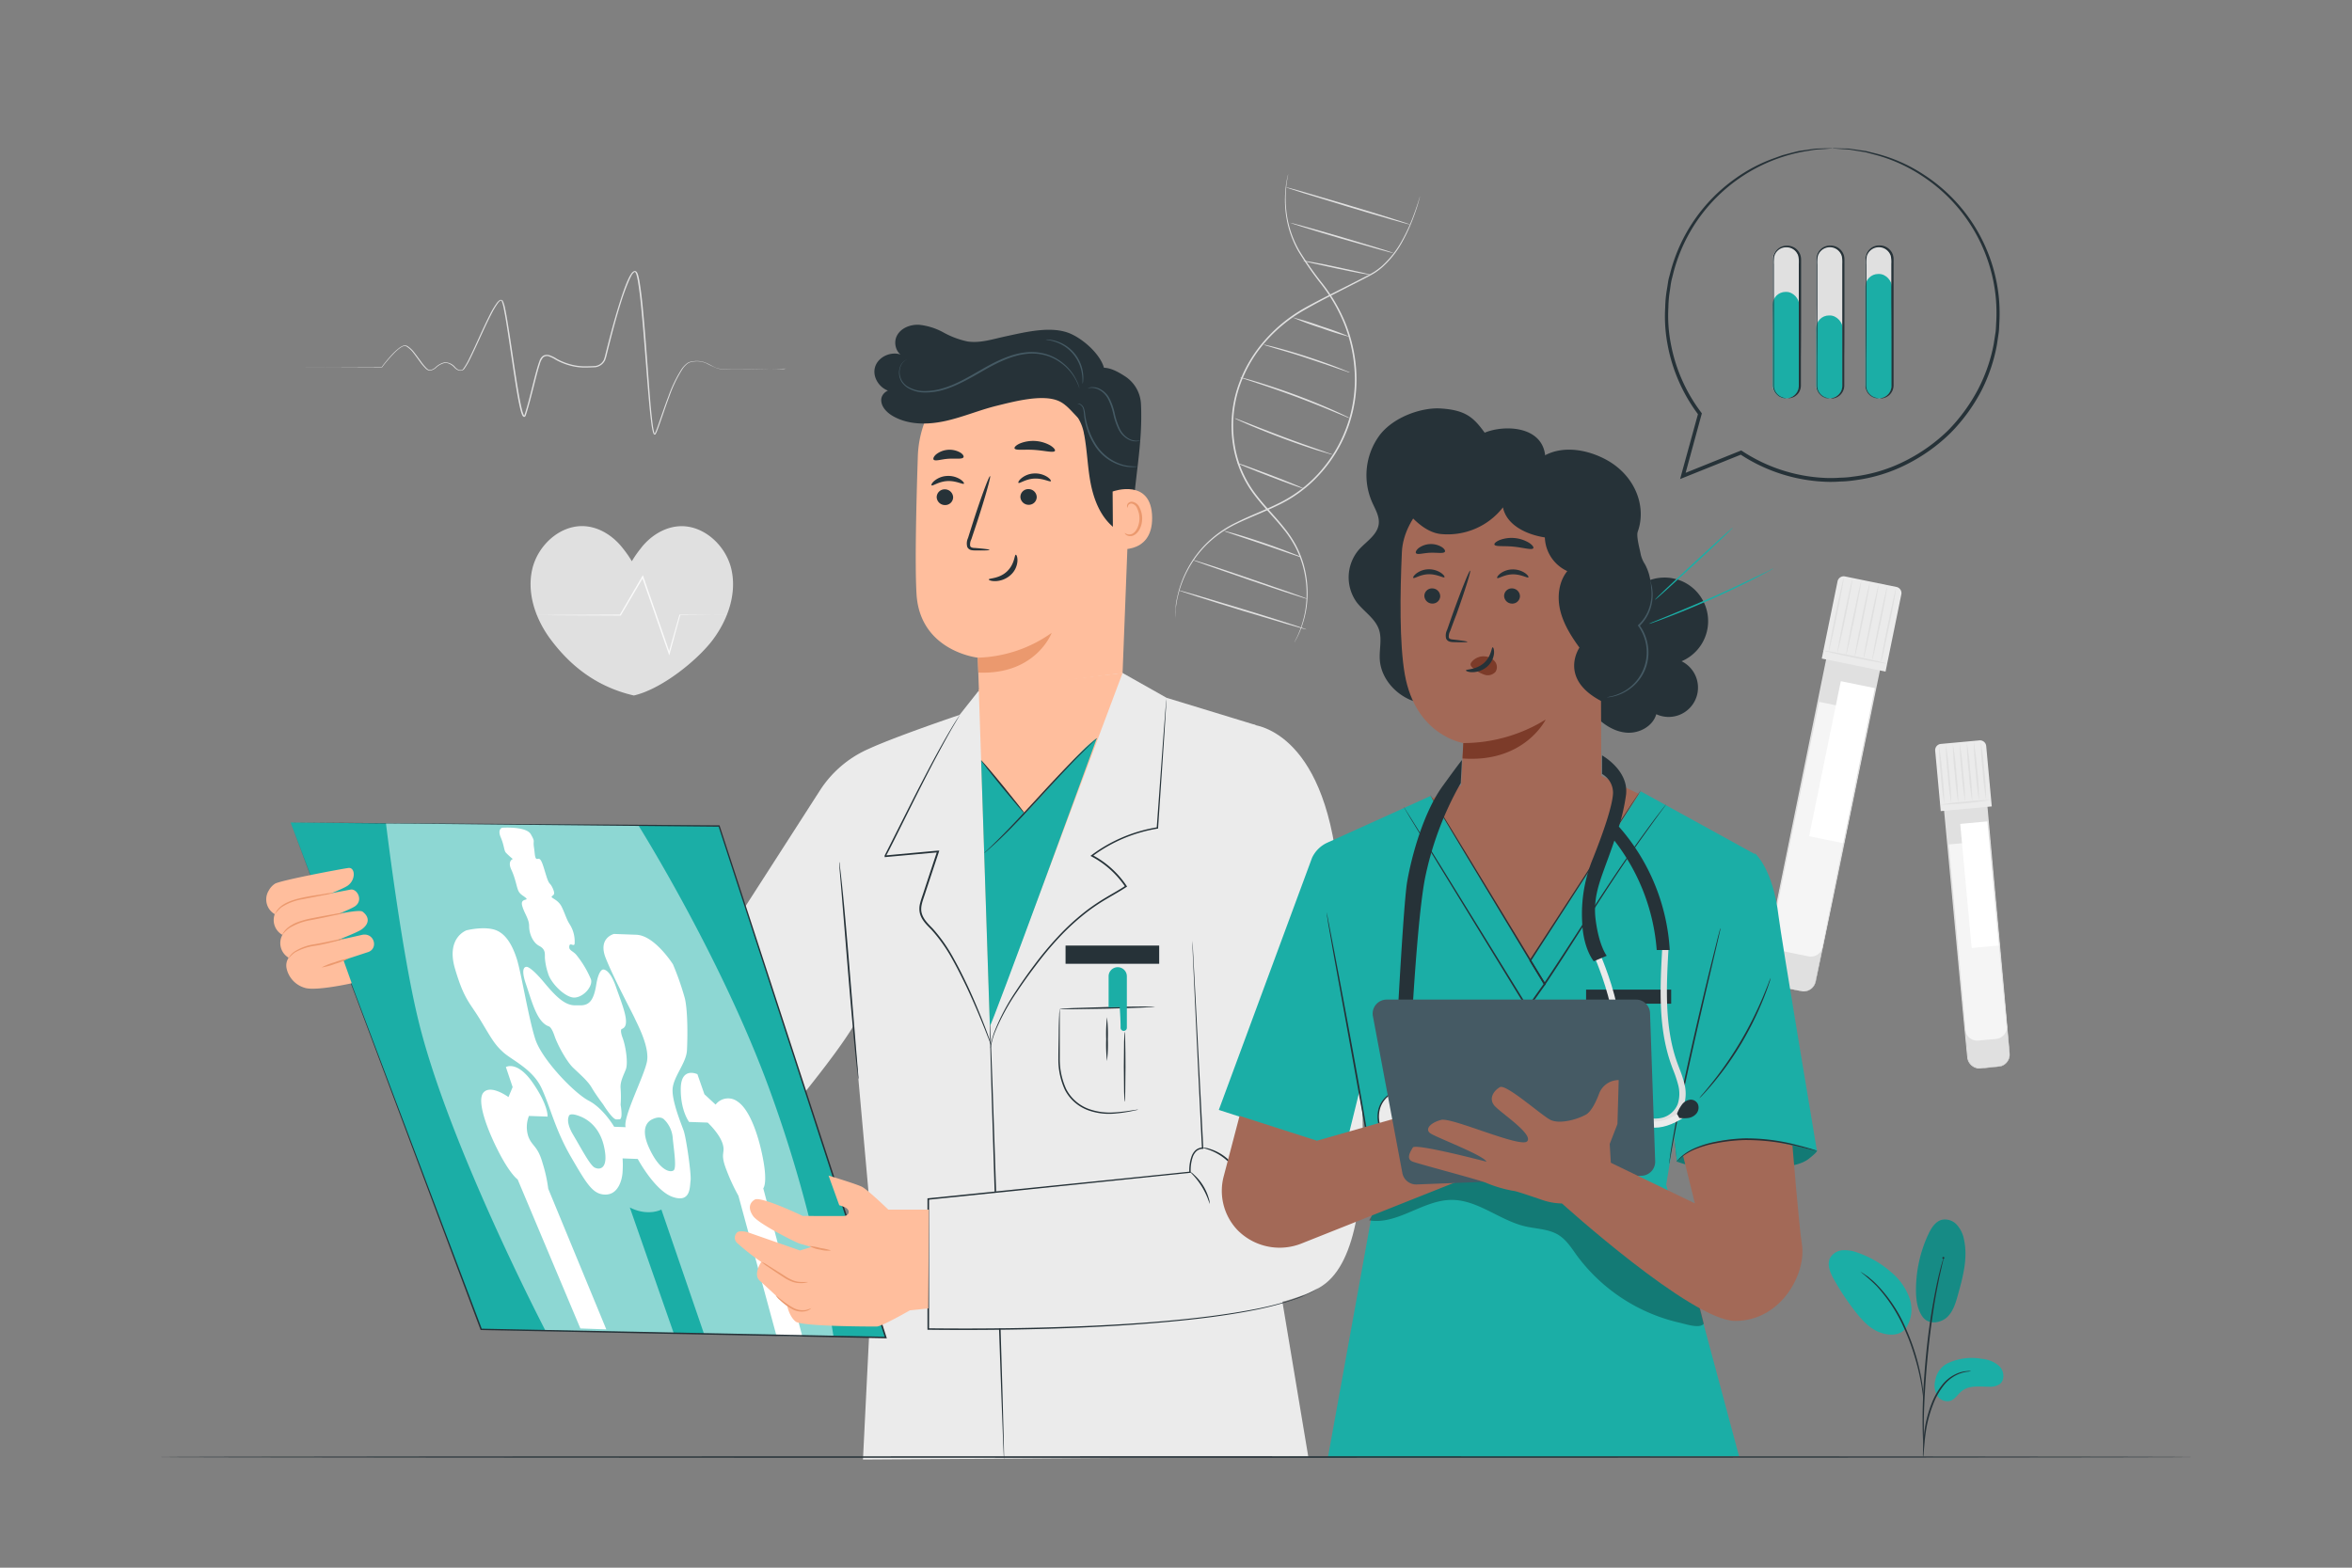 <svg xmlns="http://www.w3.org/2000/svg" viewBox="0 0 750 500"><rect x="0" y="0" width="750" height="500" fill="#808080" stroke="none"/><g id="freepik--background-complete--inject-254"><path d="M410.76,55.55a2.59,2.59,0,0,1-.06.45c-.05.29-.15.72-.23,1.29a37.4,37.4,0,0,0-.48,5,35.2,35.2,0,0,0,.66,7.92,32.56,32.56,0,0,0,3.72,9.8,106.42,106.42,0,0,0,7.36,10.46,53.18,53.18,0,0,1,7.39,12.75,49.15,49.15,0,0,1,3.4,15.91,44.78,44.78,0,0,1-11.71,32.17,42.41,42.41,0,0,1-13,9.72c-4.67,2.3-9.32,4-13.42,6a35.1,35.1,0,0,0-10.31,7.4,34.32,34.32,0,0,0-8.55,16.14c-.27,1.06-.37,2-.52,2.86s-.17,1.55-.2,2.12,0,1-.07,1.31a3.09,3.09,0,0,1,0,.45,3,3,0,0,1,0-.45c0-.32,0-.76,0-1.31s.1-1.29.16-2.14.22-1.81.47-2.88a33.35,33.35,0,0,1,2.54-7.59,34,34,0,0,1,5.94-8.76,35.08,35.08,0,0,1,10.38-7.53c4.13-2.1,8.78-3.79,13.41-6.08A42.09,42.09,0,0,0,420.43,151,44.42,44.42,0,0,0,432,119.16a48.85,48.85,0,0,0-3.33-15.76,53.44,53.44,0,0,0-7.29-12.66,106.47,106.47,0,0,1-7.34-10.54,32.35,32.35,0,0,1-3.68-9.93,34,34,0,0,1-.58-8,33.18,33.18,0,0,1,.58-5c.1-.57.21-1,.28-1.28Z" style="fill:#e0e0e0"></path><path d="M452.82,62.6a57.44,57.44,0,0,1-2.06,6.63,52.42,52.42,0,0,1-3.34,7.43,30.67,30.67,0,0,1-6.59,8.53,21.26,21.26,0,0,1-2.47,1.86c-.9.55-1.84,1.06-2.81,1.56l-6.05,3.1c-4.18,2.14-8.67,4.38-13.27,7A48,48,0,0,0,403.53,109a42.47,42.47,0,0,0-8.59,15.3,38.9,38.9,0,0,0-1.24,17.47,34.82,34.82,0,0,0,6.17,15.09c3.09,4.25,6.73,7.75,9.64,11.46A36.15,36.15,0,0,1,413.3,174a32.57,32.57,0,0,1,2.35,5.84,33.81,33.81,0,0,1,1.28,10.71,31.38,31.38,0,0,1-1.39,8,29.88,29.88,0,0,1-1.92,4.78c-.27.5-.49.89-.64,1.18s-.24.39-.24.39.06-.15.19-.42.34-.69.6-1.19a33.59,33.59,0,0,0,1.82-4.79,31.61,31.61,0,0,0,1.28-8A33.47,33.47,0,0,0,415.3,180a32.08,32.08,0,0,0-2.36-5.76,35.17,35.17,0,0,0-3.77-5.59c-2.9-3.67-6.55-7.15-9.69-11.45a35.31,35.31,0,0,1-6.29-15.29,39.47,39.47,0,0,1,1.25-17.7,43.12,43.12,0,0,1,8.7-15.49A48.42,48.42,0,0,1,416,98.24c4.62-2.57,9.12-4.79,13.31-6.91l6.05-3.08c1-.49,1.92-1,2.8-1.53a21.3,21.3,0,0,0,2.43-1.81,30.86,30.86,0,0,0,6.58-8.39,55,55,0,0,0,3.4-7.36c.8-2.08,1.33-3.73,1.69-4.85.17-.54.31-1,.4-1.28S452.82,62.6,452.82,62.6Z" style="fill:#e0e0e0"></path><path d="M437,87.63c0,.14-4.86-.74-10.78-2s-10.7-2.32-10.67-2.46,4.85.73,10.78,2S437,87.48,437,87.63Z" style="fill:#e0e0e0"></path><path d="M444.33,80.71c0,.14-7.47-1.92-16.6-4.59s-16.49-5-16.45-5.1,7.47,1.92,16.6,4.6S444.37,80.57,444.33,80.71Z" style="fill:#e0e0e0"></path><path d="M449.7,71.64c0,.13-8.95-2.42-19.89-5.71S410,59.86,410.06,59.72,419,62.14,430,65.43,449.74,71.5,449.7,71.64Z" style="fill:#e0e0e0"></path><path d="M415.61,155.79c-.05.14-4.83-1.57-10.68-3.82s-10.54-4.18-10.49-4.31,4.83,1.58,10.68,3.82S415.66,155.66,415.61,155.79Z" style="fill:#e0e0e0"></path><path d="M425,145a7,7,0,0,1-1.28-.31c-.82-.22-2-.58-3.44-1-2.88-.91-6.84-2.25-11.17-3.87s-8.21-3.19-11-4.38c-1.39-.6-2.51-1.1-3.28-1.46a7.11,7.11,0,0,1-1.17-.61,6.66,6.66,0,0,1,1.25.42l3.34,1.3c2.81,1.11,6.7,2.63,11,4.25s8.26,3,11.11,4l3.38,1.2A7.15,7.15,0,0,1,425,145Z" style="fill:#e0e0e0"></path><path d="M430.39,133.37a7.54,7.54,0,0,1-1.38-.52l-3.7-1.53c-3.12-1.3-7.45-3.06-12.28-4.86s-9.26-3.3-12.47-4.36l-3.81-1.26a8.92,8.92,0,0,1-1.38-.51,7.35,7.35,0,0,1,1.44.32c.92.24,2.23.61,3.86,1.1,3.24,1,7.69,2.42,12.54,4.22s9.16,3.62,12.25,5c1.54.69,2.78,1.27,3.63,1.69A7.7,7.7,0,0,1,430.39,133.37Z" style="fill:#e0e0e0"></path><path d="M430.46,118.81a4.36,4.36,0,0,1-1.1-.31l-2.92-1c-2.47-.86-5.87-2-9.66-3.27s-7.23-2.28-9.73-3l-3-.91a5.15,5.15,0,0,1-1.07-.39,4.53,4.53,0,0,1,1.12.2c.72.15,1.74.41,3,.74,2.53.67,6,1.66,9.79,2.9s7.19,2.47,9.63,3.42c1.21.47,2.19.87,2.86,1.16A5,5,0,0,1,430.46,118.81Z" style="fill:#e0e0e0"></path><path d="M430.6,107.5a93.2,93.2,0,0,1-9.31-2.89,90.32,90.32,0,0,1-9.14-3.39,95.05,95.05,0,0,1,9.31,2.89A92.66,92.66,0,0,1,430.6,107.5Z" style="fill:#e0e0e0"></path><path d="M415,177.75a4.61,4.61,0,0,1-1-.27l-2.64-.89-8.68-3-8.7-2.92-2.64-.91a4.29,4.29,0,0,1-.95-.39,3.71,3.71,0,0,1,1,.2c.64.16,1.56.41,2.69.74,2.26.66,5.36,1.63,8.76,2.79s6.45,2.28,8.64,3.14c1.1.43,2,.79,2.58,1A3.41,3.41,0,0,1,415,177.75Z" style="fill:#e0e0e0"></path><path d="M416.81,191c-.05.13-8.27-2.53-18.36-6s-18.24-6.31-18.19-6.45,8.26,2.53,18.36,6S416.85,190.81,416.81,191Z" style="fill:#e0e0e0"></path><path d="M416.64,200.77c0,.14-9.22-2.56-20.49-6s-20.39-6.38-20.35-6.52,9.22,2.56,20.5,6S416.69,200.63,416.64,200.77Z" style="fill:#e0e0e0"></path><path d="M250.8,117.58s-.27,0-.79,0l-2.3.09c-2,.06-5,.15-8.84.21-1.92,0-4.06,0-6.4,0a17.45,17.45,0,0,1-3.66-.34,37.29,37.29,0,0,1-3.59-1.67,7.33,7.33,0,0,0-4.06-.54c-.35.05-.71.14-1.06.21a3.08,3.08,0,0,0-.93.49,7.41,7.41,0,0,0-1.51,1.64,42.18,42.18,0,0,0-4.21,8.77c-1.22,3.21-2.3,6.63-3.59,10.17-.16.44-.34.88-.53,1.32l-.16.33a.62.62,0,0,1-.11.18.36.36,0,0,1-.3.18c-.36-.09-.31-.27-.4-.38a2.6,2.6,0,0,1-.13-.36,21.77,21.77,0,0,1-.53-2.88c-.26-1.93-.46-3.91-.65-5.92-.73-8-1.31-16.66-2.09-25.7-.41-4.52-.78-9.17-1.57-13.83-.11-.58-.22-1.16-.38-1.73a4.21,4.21,0,0,0-.29-.78c-.14-.24-.26-.35-.41-.28a3.17,3.17,0,0,0-1,1.24,16.92,16.92,0,0,0-.78,1.6A73,73,0,0,0,198,96.54c-1.47,4.71-2.77,9.56-4,14.5l-.47,1.86a12.86,12.86,0,0,1-.54,1.89,4,4,0,0,1-3.19,2.34c-1.34.05-2.59.12-3.93.09a18.11,18.11,0,0,1-3.93-.58,20.06,20.06,0,0,1-4.67-1.86,11.1,11.1,0,0,0-2.15-1.08,1.88,1.88,0,0,0-2,.38,5.77,5.77,0,0,0-1,2.11c-.25.77-.47,1.55-.69,2.33-.42,1.56-.82,3.13-1.21,4.69-.8,3.12-1.56,6.2-2.55,9.24a1.11,1.11,0,0,1-.17.32.44.44,0,0,1-.58.14,1.26,1.26,0,0,1-.43-.59,9.26,9.26,0,0,1-.4-1.15c-.21-.77-.38-1.53-.54-2.3-.32-1.53-.59-3.06-.84-4.58-1-6.07-1.82-12-2.7-17.77-.44-2.87-.87-5.71-1.45-8.45a11.22,11.22,0,0,0-.57-2c-.18-.56-.82.11-1.2.6a26.19,26.19,0,0,0-2.09,3.49c-2.47,4.82-4.47,9.66-6.7,14.15a23.26,23.26,0,0,1-1.87,3.24,1.44,1.44,0,0,1-.82.62,2.54,2.54,0,0,1-1,0,3.54,3.54,0,0,1-1.54-1.07,4.9,4.9,0,0,0-1.36-1,3.08,3.08,0,0,0-1.58-.34,6,6,0,0,0-2.86,1.59,3.68,3.68,0,0,1-1.56.8,1.82,1.82,0,0,1-.92-.08,2.69,2.69,0,0,1-.72-.49,18.67,18.67,0,0,1-2.09-2.51c-.63-.86-1.23-1.71-1.86-2.51a8.36,8.36,0,0,0-2.11-2c-.82-.54-1.73.14-2.46.66a18.36,18.36,0,0,0-2,1.88,46.8,46.8,0,0,0-3.38,4l0,.06h-.07l-18.27-.07-4.83,0-1.24,0a3.33,3.33,0,0,1-.42,0l.42,0h1.24l4.83,0,18.27-.07-.11.06a46.66,46.66,0,0,1,3.38-4.07,17.4,17.4,0,0,1,2.08-1.92,5.52,5.52,0,0,1,1.26-.77,2.21,2.21,0,0,1,.78-.16,1.66,1.66,0,0,1,.77.24,8.45,8.45,0,0,1,2.22,2.12c.64.81,1.25,1.66,1.88,2.51a17.11,17.11,0,0,0,2,2.45,2.52,2.52,0,0,0,.63.43,1.4,1.4,0,0,0,.71.05,3.34,3.34,0,0,0,1.39-.73,6.31,6.31,0,0,1,3-1.68,4.23,4.23,0,0,1,3.26,1.46,3.16,3.16,0,0,0,1.36,1,2.05,2.05,0,0,0,.82,0c.18,0,.39-.25.56-.48a22.75,22.75,0,0,0,1.82-3.17c2.21-4.47,4.2-9.31,6.68-14.17a25,25,0,0,1,2.13-3.56,3.64,3.64,0,0,1,.78-.79.86.86,0,0,1,.65-.2.8.8,0,0,1,.55.45A11,11,0,0,1,161,98c.59,2.77,1,5.61,1.47,8.49.89,5.75,1.71,11.7,2.72,17.76.25,1.52.52,3,.84,4.56.16.76.33,1.51.53,2.26a9.14,9.14,0,0,0,.37,1.08,1.13,1.13,0,0,0,.22.36c-.05,0,0,.15,0,.06l0,0s0-.05,0,0v0a.56.56,0,0,0,.09-.19c1-3,1.74-6.07,2.53-9.18.39-1.56.78-3.13,1.21-4.7.22-.78.44-1.57.7-2.35.12-.39.26-.78.4-1.17a3.38,3.38,0,0,1,.68-1.13,2,2,0,0,1,1.21-.64,2.82,2.82,0,0,1,1.33.12,10.58,10.58,0,0,1,2.26,1.12,19.47,19.47,0,0,0,4.55,1.81,18.35,18.35,0,0,0,3.82.56c1.26,0,2.6,0,3.85-.09a3.51,3.51,0,0,0,2.78-2,13.1,13.1,0,0,0,.51-1.8l.47-1.86c1.26-5,2.57-9.81,4.05-14.53.75-2.36,1.51-4.69,2.48-6.94.25-.56.51-1.11.81-1.65.16-.27.32-.53.51-.79a2.08,2.08,0,0,1,.78-.67.71.71,0,0,1,.66.08,1.2,1.2,0,0,1,.36.43,4,4,0,0,1,.33.89c.16.59.28,1.18.39,1.77.79,4.71,1.15,9.35,1.56,13.87.77,9.06,1.33,17.67,2,25.71.19,2,.38,4,.63,5.91a21.13,21.13,0,0,0,.51,2.81,2.83,2.83,0,0,0,.11.31.67.67,0,0,0,.06.12s0,0,0,0-.05,0,0,.08,0-.11-.05-.08,0,0,0,0a.69.69,0,0,0,.07-.13l.15-.31c.19-.42.36-.86.53-1.3,1.28-3.51,2.38-6.94,3.62-10.15a42.14,42.14,0,0,1,4.28-8.84,8,8,0,0,1,1.59-1.7,3.1,3.1,0,0,1,1-.53,10.65,10.65,0,0,1,1.1-.21,7.58,7.58,0,0,1,4.21.57c1.27.55,2.36,1.32,3.55,1.69a18.5,18.5,0,0,0,3.6.34c2.33.06,4.47,0,6.39,0l8.84-.12,2.3,0C250.53,117.57,250.8,117.58,250.8,117.58Z" style="fill:#e0e0e0"></path><path d="M572.38,206.15h17a0,0,0,0,1,0,0V312.37a3.88,3.88,0,0,1-3.88,3.88h-9.26a3.88,3.88,0,0,1-3.88-3.88V206.15a0,0,0,0,1,0,0Z" transform="translate(64.09 -111.06) rotate(11.56)" style="fill:#e0e0e0"></path><path d="M571.64,224.74h17a0,0,0,0,1,0,0v76.32a3.88,3.88,0,0,1-3.88,3.88h-9.26a3.88,3.88,0,0,1-3.88-3.88V224.74a0,0,0,0,1,0,0Z" transform="translate(64.8 -110.83) rotate(11.55)" style="fill:#f5f5f5"></path><rect x="581.8" y="217.92" width="11.34" height="50.47" transform="translate(60.61 -112.74) rotate(11.55)" style="fill:#fff"></rect><path d="M574.39,316.06a4.36,4.36,0,0,0,2.18-.24,3.86,3.86,0,0,0,1.95-1.75,5.56,5.56,0,0,0,.49-1.63c.12-.61.24-1.26.38-1.94,1.11-5.5,2.7-13.45,4.69-23.33,4-19.79,9.62-47.3,15.91-78.25l.2.3-12.86-2.62-3.8-.78.31-.2c-6.8,33.07-12.91,62.83-17.33,84.35-1.11,5.37-2.12,10.22-3,14.49-.22,1.06-.44,2.09-.64,3.08-.1.49-.21,1-.3,1.46a6.94,6.94,0,0,0-.22,1.38,3.84,3.84,0,0,0,.83,2.4,3.78,3.78,0,0,0,1.94,1.27l6.88,1.47,1.79.39c.4.09.6.15.6.15l-.61-.1-1.8-.34-6.91-1.38a4,4,0,0,1-3-3.86,7,7,0,0,1,.21-1.44c.09-.47.19-1,.29-1.45.2-1,.4-2,.62-3.09.86-4.27,1.84-9.13,2.93-14.51,4.38-21.52,10.43-51.29,17.17-84.38l0-.25.25.05,3.81.78,12.86,2.63.25.05,0,.25c-6.36,30.95-12,58.44-16.08,78.22l-4.84,23.29c-.15.69-.28,1.33-.41,1.94a5.45,5.45,0,0,1-.53,1.67,3.9,3.9,0,0,1-2,1.77,3.81,3.81,0,0,1-1.65.24A2.84,2.84,0,0,1,574.39,316.06Z" style="fill:#e0e0e0"></path><path d="M585.42,185.3h16.74a2,2,0,0,1,2,2v25.14a0,0,0,0,1,0,0H583.4a0,0,0,0,1,0,0V187.32A2,2,0,0,1,585.42,185.3Z" transform="translate(51.87 -114.91) rotate(11.55)" style="fill:#ebebeb"></path><path d="M601.61,211.63c0,.14-4.62-.68-10.26-1.83s-10.18-2.2-10.15-2.34,4.62.68,10.26,1.83S601.63,211.49,601.61,211.63Z" style="fill:#e0e0e0"></path><path d="M583.16,207.65c-.15,0,.81-5.28,2.13-11.72s2.5-11.65,2.64-11.62-.82,5.28-2.13,11.72S583.3,207.68,583.16,207.65Z" style="fill:#e0e0e0"></path><path d="M585.89,208.21c-.14,0,.81-5.28,2.13-11.72s2.5-11.65,2.64-11.62-.81,5.28-2.13,11.72S586,208.24,585.89,208.21Z" style="fill:#e0e0e0"></path><path d="M588.71,208.78c-.14,0,.81-5.27,2.13-11.72s2.5-11.64,2.64-11.61-.81,5.27-2.13,11.72S588.85,208.81,588.71,208.78Z" style="fill:#e0e0e0"></path><path d="M591.44,209.34c-.14,0,.82-5.27,2.13-11.72s2.5-11.64,2.65-11.61-.82,5.27-2.13,11.72S591.59,209.37,591.44,209.34Z" style="fill:#e0e0e0"></path><path d="M594.26,209.92c-.14,0,.82-5.28,2.13-11.72s2.5-11.65,2.64-11.62-.81,5.28-2.13,11.72S594.4,210,594.26,209.92Z" style="fill:#e0e0e0"></path><path d="M597,210.48c-.14,0,.81-5.28,2.13-11.72s2.5-11.65,2.64-11.62-.81,5.28-2.13,11.72S597.14,210.51,597,210.48Z" style="fill:#e0e0e0"></path><path d="M599.82,211.06c-.14,0,.81-5.28,2.13-11.72s2.5-11.65,2.64-11.62-.81,5.27-2.13,11.72S600,211.08,599.82,211.06Z" style="fill:#e0e0e0"></path><path d="M623.8,253.91h13.39a0,0,0,0,1,0,0v82.82a3.88,3.88,0,0,1-3.88,3.88h-5.64a3.88,3.88,0,0,1-3.88-3.88V253.91A0,0,0,0,1,623.8,253.91Z" transform="translate(-24.59 59.04) rotate(-5.26)" style="fill:#e0e0e0"></path><path d="M624.07,268.6h13.39a0,0,0,0,1,0,0v59.27a3.88,3.88,0,0,1-3.88,3.88h-5.64a3.88,3.88,0,0,1-3.88-3.88V268.6A0,0,0,0,1,624.07,268.6Z" transform="translate(-24.86 59.09) rotate(-5.26)" style="fill:#f5f5f5"></path><rect x="626.88" y="262.29" width="8.93" height="39.74" transform="translate(-23.21 59.06) rotate(-5.26)" style="fill:#fff"></rect><path d="M637.28,340.17a4.69,4.69,0,0,0,1.64-.6,3.82,3.82,0,0,0,1.39-1.55,3.74,3.74,0,0,0,.38-1.29,7.47,7.47,0,0,0-.08-1.54c-.42-4.44-1-10.83-1.8-18.77-1.49-15.93-3.56-38.05-5.88-62.91l.28.23-9.47.87-3.86.36.23-.28c2.38,26.19,4.52,49.72,6.06,66.73.38,4.24.72,8.08,1,11.45.16,1.68.27,3.27.43,4.68a3.79,3.79,0,0,0,2.37,2.81,6.78,6.78,0,0,0,3.08.12l2.3-.19,1.42-.1.49,0-.48.07-1.42.15-2.3.24-1.47.14a3.88,3.88,0,0,1-1.69-.22,4,4,0,0,1-2.54-2.95c-.18-1.46-.3-3-.47-4.7-.32-3.37-.69-7.21-1.1-11.45-1.58-17-3.77-40.53-6.22-66.72l0-.26.26,0,3.86-.36,9.47-.87.26,0,0,.26c2.25,24.87,4.26,47,5.71,62.93.69,7.94,1.25,14.34,1.64,18.78a8.51,8.51,0,0,1,.06,1.58,4,4,0,0,1-1.89,2.9,3.69,3.69,0,0,1-1.24.47A3.09,3.09,0,0,1,637.28,340.17Z" style="fill:#e0e0e0"></path><path d="M619.86,236.66h12.33a2,2,0,0,1,2,2V258a0,0,0,0,1,0,0H617.85a0,0,0,0,1,0,0V238.67A2,2,0,0,1,619.86,236.66Z" transform="translate(-20.04 58.43) rotate(-5.26)" style="fill:#ebebeb"></path><path d="M634.82,255.18a128.83,128.83,0,0,1-16.33,1.5,64.51,64.51,0,0,1,8.14-1A62,62,0,0,1,634.82,255.18Z" style="fill:#e0e0e0"></path><path d="M620,256.38a81.51,81.51,0,0,1-1.12-9.32,81.26,81.26,0,0,1-.6-9.36,87.28,87.28,0,0,1,1.12,9.32A86.93,86.93,0,0,1,620,256.38Z" style="fill:#e0e0e0"></path><path d="M622.2,256.18a81.51,81.51,0,0,1-1.12-9.32,81.26,81.26,0,0,1-.6-9.36,85.9,85.9,0,0,1,1.11,9.31A85.68,85.68,0,0,1,622.2,256.18Z" style="fill:#e0e0e0"></path><path d="M624.45,256a87.28,87.28,0,0,1-1.12-9.32,86.93,86.93,0,0,1-.6-9.36,81.51,81.51,0,0,1,1.12,9.32A83.94,83.94,0,0,1,624.45,256Z" style="fill:#e0e0e0"></path><path d="M626.64,255.77a87.28,87.28,0,0,1-1.12-9.32,87.06,87.06,0,0,1-.6-9.36A84.3,84.3,0,0,1,626,246.4,87,87,0,0,1,626.64,255.77Z" style="fill:#e0e0e0"></path><path d="M628.9,255.56a81.51,81.51,0,0,1-1.12-9.32,81.15,81.15,0,0,1-.6-9.36,87.28,87.28,0,0,1,1.12,9.32A86.93,86.93,0,0,1,628.9,255.56Z" style="fill:#e0e0e0"></path><path d="M631.09,255.36A81.51,81.51,0,0,1,630,246a81.26,81.26,0,0,1-.6-9.36,87.28,87.28,0,0,1,1.12,9.32A86.93,86.93,0,0,1,631.09,255.36Z" style="fill:#e0e0e0"></path><path d="M633.34,255.15a87.29,87.29,0,0,1-1.12-9.31,87,87,0,0,1-.6-9.37,81.51,81.51,0,0,1,1.12,9.32A81.26,81.26,0,0,1,633.34,255.15Z" style="fill:#e0e0e0"></path><path d="M233.24,181.63c-1.76-7.82-9.19-14.53-17.16-13.75-4.71.46-9,3.37-11.83,7.12a34.1,34.1,0,0,0-2.77,4,34.1,34.1,0,0,0-2.77-4c-2.88-3.76-7.11-6.67-11.82-7.14-8-.79-15.4,5.92-17.18,13.73s1.17,16.11,6,22.51,12.83,14.6,26.41,17.72c8.95-2.06,20.3-11.3,25.12-17.69S235,189.44,233.24,181.63Z" style="fill:#e0e0e0"></path><path d="M231.77,196.13l-.26,0-.78,0-3,0-10.95.08.19-.14c-1,3.54-2.11,7.68-3.36,12.22l-.2.74-.25-.72L206.78,190c-.71-2-1.4-4.05-2.08-6l.47.05L198,196.23l-.06.11h-.14l-19.25-.1-5.45-.07-1.45,0a1.72,1.72,0,0,1-.49,0l.49,0,1.45,0,5.45-.06,19.25-.09-.2.12,7.11-12.22.28-.49.19.53c.68,2,1.37,4,2.08,6l6.37,18.43-.46,0c1.29-4.54,2.45-8.67,3.45-12.2l0-.14h.14l10.95.09,3,0,.78,0Z" style="fill:#fafafa"></path></g><g id="freepik--character-1--inject-254"><path d="M360.55,147.88l-3.42,88.31-44.22-1.43c-.52-5.13-1.1-25-1.1-25s-18.46-2-19.55-20.3c-.53-8.89-.13-27.35.42-44A34,34,0,0,1,327,112.61h0A34,34,0,0,1,360.55,147.88Z" style="fill:#ffbe9d"></path><path d="M311.79,209.76a42.7,42.7,0,0,0,23.57-7.92s-5,13.45-23.38,12.67Z" style="fill:#eb996e"></path><path d="M298.69,158.56a2.62,2.62,0,0,0,2.65,2.52,2.51,2.51,0,0,0,2.59-2.48,2.63,2.63,0,0,0-2.65-2.53A2.52,2.52,0,0,0,298.69,158.56Z" style="fill:#263238"></path><path d="M297.06,154.79c.34.33,2.25-1.23,5.07-1.36s4.95,1.19,5.24.83c.14-.16-.22-.76-1.15-1.38A7.21,7.21,0,0,0,302,151.8a6.9,6.9,0,0,0-4,1.51C297.16,154,296.89,154.65,297.06,154.79Z" style="fill:#263238"></path><path d="M325.38,158.47A2.62,2.62,0,0,0,328,161a2.51,2.51,0,0,0,2.59-2.49A2.61,2.61,0,0,0,328,156,2.5,2.5,0,0,0,325.38,158.47Z" style="fill:#263238"></path><path d="M324.77,154c.34.32,2.25-1.24,5.07-1.36s5,1.18,5.24.82c.14-.16-.22-.76-1.15-1.37a7.21,7.21,0,0,0-4.21-1.08,6.83,6.83,0,0,0-4,1.51C324.87,153.23,324.6,153.86,324.77,154Z" style="fill:#263238"></path><path d="M315.53,175.38c0-.16-1.75-.38-4.61-.61-.72,0-1.41-.15-1.55-.64a3.6,3.6,0,0,1,.38-2.15c.59-1.78,1.21-3.63,1.86-5.58,2.59-7.94,4.42-14.45,4.1-14.55S313,158.1,310.45,166q-.93,2.93-1.77,5.6a4.12,4.12,0,0,0-.24,2.84,1.82,1.82,0,0,0,1.23,1,5.09,5.09,0,0,0,1.23.11C313.76,175.61,315.53,175.54,315.53,175.38Z" style="fill:#263238"></path><path d="M323.91,176.93c-.45,0-.32,3-2.83,5.35s-5.78,2.11-5.79,2.54c0,.19.76.56,2.13.53a7.62,7.62,0,0,0,4.84-1.95,6.57,6.57,0,0,0,2.18-4.47C324.5,177.65,324.12,176.9,323.91,176.93Z" style="fill:#263238"></path><path d="M323.52,143c.31.76,3.11.26,6.43.5s6,1,6.44.31c.18-.34-.31-1-1.43-1.72a11.23,11.23,0,0,0-9.81-.62C324,142,323.38,142.65,323.52,143Z" style="fill:#263238"></path><path d="M297.71,146.59c.53.62,2.43-.14,4.77-.28s4.32.23,4.75-.46c.18-.34-.16-1-1.05-1.53a6.94,6.94,0,0,0-7.67.6C297.72,145.62,297.48,146.29,297.71,146.59Z" style="fill:#263238"></path><path d="M339.72,129l.11.07a14.49,14.49,0,0,1,5.8,9.07c0,.13,0,.25.07.37,1,5.19,1.08,10.52,2.1,15.7s3.07,10.41,7.1,13.82c1.66,1.41,4.51,2.29,5.74.5a4.58,4.58,0,0,0,.54-2.43c.38-12.67,3.29-24,2.65-37.22a11.15,11.15,0,0,0-5.05-8.84c-2.86-1.85-6.33-3.74-9.33-2.15s-6.71,7.54-9,10.09" style="fill:#263238"></path><path d="M354.79,156.77c.3-.15,12.41-4.32,12.6,8.23s-12.44,10.15-12.47,9.79S354.79,156.77,354.79,156.77Z" style="fill:#ffbe9d"></path><path d="M358.68,170c.06,0,.22.15.59.31a2.22,2.22,0,0,0,1.64,0c1.32-.51,2.4-2.63,2.43-4.89a7.22,7.22,0,0,0-.66-3.12,2.53,2.53,0,0,0-1.67-1.66,1.11,1.11,0,0,0-1.28.62c-.17.36-.08.61-.15.63s-.27-.21-.18-.73a1.38,1.38,0,0,1,.48-.79,1.68,1.68,0,0,1,1.21-.34,3.06,3.06,0,0,1,2.31,1.91,7.43,7.43,0,0,1,.81,3.49c0,2.53-1.3,4.91-3.1,5.46a2.34,2.34,0,0,1-2-.3C358.71,170.28,358.64,170,358.68,170Z" style="fill:#eb996e"></path><path d="M351.34,121.77c3.62-4.65-4-12.73-10-15.35s-14.37-.49-20.72.87c-4,.86-8.05,2.23-12.1,1.62a27.68,27.68,0,0,1-7.68-2.88,20.48,20.48,0,0,0-7.81-2.45c-2.74-.11-5.7,1-7,3.45s-.21,6,2.45,6.71c-3.24-2.28-8.5-.33-9.49,3.51s2.68,8.08,6.62,7.66c-1.62-1.54-4.59.38-4.61,2.62s1.81,4.07,3.75,5.19c5,2.85,11.09,2.78,16.67,1.56s10.88-3.51,16.43-4.87,14.87-3.88,20-1.4c3.8,1.82,6,6.87,8.36,6.06a7.64,7.64,0,0,0,4.56-5.17,22.14,22.14,0,0,0,.53-7.13" style="fill:#263238"></path><path d="M289.18,114.65s-.24.11-.63.39a3.73,3.73,0,0,0-1.28,1.63,5.24,5.24,0,0,0-.27,3.24,5.39,5.39,0,0,0,2.51,3.42,10.31,10.31,0,0,0,5.09,1.39,20.4,20.4,0,0,0,6.08-.89c4.21-1.22,8.38-3.71,12.78-6.24s8.89-4.64,13.35-5.18a16.5,16.5,0,0,1,6.28.39,15.14,15.14,0,0,1,5,2.34,15.77,15.77,0,0,1,5.13,6,10.93,10.93,0,0,1,1,2.73c-.06,0-.3-1-1.15-2.64a16.09,16.09,0,0,0-5.16-5.76,14.83,14.83,0,0,0-4.85-2.22,16.08,16.08,0,0,0-6.12-.33c-4.34.55-8.77,2.65-13.14,5.16s-8.61,5-12.9,6.24a20.35,20.35,0,0,1-6.24.86,10.44,10.44,0,0,1-5.27-1.52,6.54,6.54,0,0,1-1.76-1.67,5.55,5.55,0,0,1-.47-5.38,3.73,3.73,0,0,1,1.41-1.63A2.49,2.49,0,0,1,289.18,114.65Z" style="fill:#455a64"></path><path d="M333.51,108.31a2.41,2.41,0,0,1,.82,0,10.18,10.18,0,0,1,2.18.39,12.26,12.26,0,0,1,8.88,10.65,11.37,11.37,0,0,1,0,2.22,2.31,2.31,0,0,1-.17.79c-.1,0,.07-1.15-.19-3A12.65,12.65,0,0,0,336.4,109C334.66,108.45,333.5,108.41,333.51,108.31Z" style="fill:#455a64"></path><path d="M363.57,140.46a2.17,2.17,0,0,1-1,.28,4.93,4.93,0,0,1-2.83-.61,7.23,7.23,0,0,1-3-3.07,21.13,21.13,0,0,1-1.72-4.94,20.89,20.89,0,0,0-1.67-4.83,6.91,6.91,0,0,0-2.81-2.92,5.08,5.08,0,0,0-2.66-.66c-.65,0-1,.17-1,.12a2.23,2.23,0,0,1,1-.32,4.92,4.92,0,0,1,2.84.53,7.14,7.14,0,0,1,3.06,3A19.91,19.91,0,0,1,355.5,132a22.15,22.15,0,0,0,1.64,4.84,7.16,7.16,0,0,0,2.75,3,5.2,5.2,0,0,0,2.64.73C363.19,140.53,363.55,140.41,363.57,140.46Z" style="fill:#455a64"></path><path d="M362.91,148.75s-.1,0-.31.08a6,6,0,0,1-.9.12,11.1,11.1,0,0,1-3.34-.26,15,15,0,0,1-9-6.17,22.29,22.29,0,0,1-3.69-10.33,9.6,9.6,0,0,0-.29-1.84,2.24,2.24,0,0,0-.73-1.12,2,2,0,0,0-1.08-.41,1.26,1.26,0,0,1,1.21.24,2.44,2.44,0,0,1,.87,1.19,9.15,9.15,0,0,1,.38,1.89,23.31,23.31,0,0,0,3.76,10.08,15.22,15.22,0,0,0,8.62,6.11A17.5,17.5,0,0,0,362.91,148.75Z" style="fill:#455a64"></path><path d="M275.18,465.51l142-.92-14.33-85.82-2.49-147.55L372,222.56,358,214.66l-46.07,5.83L306,228s-20.16,6.8-28.88,10.79l-.6.27a35.33,35.33,0,0,0-15.09,13.09L223,311.94l-56.2-32.77L147,308s69,57.44,81.51,56.27,16.85-1.18,21.17-7.06c3.31-4.52,16.32-19.83,22.52-30.06l6.33,70.69Z" style="fill:#ebebeb"></path><path d="M320.17,465.6c-.15,0-1.29-31.44-2.54-70.23s-2.17-70.25-2-70.25,1.28,31.43,2.54,70.24S320.31,465.6,320.17,465.6Z" style="fill:#263238"></path><polygon points="312.11 219.91 315.68 327.25 357.96 214.66 312.11 219.91" style="fill:#ffbe9d"></polygon><path d="M316,333.3a1.54,1.54,0,0,1-.14-.33c-.1-.24-.22-.56-.37-1-.35-.88-.83-2.12-1.45-3.71-1.29-3.2-3.18-7.83-5.8-13.42-1.34-2.79-2.84-5.82-4.62-9A49.91,49.91,0,0,0,297,296.5c-1.4-1.44-3.07-2.95-3.66-5.16a6.67,6.67,0,0,1,.08-3.32c.27-1.08.65-2.12,1-3.17,1.39-4.23,2.84-8.6,4.31-13.07l.09-.28.27.34-17,1.54,0-.5,9.07-18c2.79-5.48,5.31-10.31,7.48-14.29s4-7.12,5.27-9.23c.65-1.06,1.17-1.87,1.53-2.41l.41-.6c.1-.14.15-.21.16-.2l-.12.22-.38.63c-.34.59-.83,1.4-1.45,2.45-1.25,2.14-3,5.29-5.14,9.29s-4.62,8.84-7.38,14.34l-4.34,8.7-2.33,4.66-1.21,2.4-.63,1.21-.33.6-.17.31-.1.15a.59.59,0,0,1-.3.24l0-.5,17-1.56.39,0-.12.38-.09.27c-1.48,4.47-2.93,8.84-4.32,13.07-.66,2.09-1.62,4.19-1.08,6.21s2.12,3.5,3.52,4.94a49.68,49.68,0,0,1,6.67,9.53c1.78,3.18,3.26,6.23,4.58,9,2.58,5.62,4.43,10.28,5.66,13.51.6,1.62,1.06,2.88,1.35,3.74q.23.64.33,1A2.75,2.75,0,0,1,316,333.3Z" style="fill:#263238"></path><path d="M315.86,334.31a1.33,1.33,0,0,1,0-.35l.16-1a22.53,22.53,0,0,1,1.05-3.84,68.19,68.19,0,0,1,6.87-13c1.71-2.6,3.66-5.4,5.87-8.34a105.76,105.76,0,0,1,7.5-9A73.42,73.42,0,0,1,347,290a65.94,65.94,0,0,1,5.79-3.83c2-1.2,4.1-2.34,6.1-3.67l-.07.36a29.58,29.58,0,0,0-10.75-9.69l-.36-.19.33-.24a47.94,47.94,0,0,1,21-8.89l-.19.21,2.17-29.84c.28-3.6.5-6.46.66-8.44.08-1,.14-1.7.19-2.23l.06-.57a.55.55,0,0,1,0-.2,1,1,0,0,1,0,.2l0,.57c0,.54-.07,1.29-.12,2.24-.12,2-.3,4.84-.52,8.45-.49,7.29-1.17,17.6-2,29.86v.18l-.18,0a47.61,47.61,0,0,0-20.79,8.84l0-.43a30.06,30.06,0,0,1,10.94,9.85l.15.21-.22.15c-2,1.34-4.12,2.49-6.13,3.69a64.84,64.84,0,0,0-5.75,3.78,74.51,74.51,0,0,0-9.62,8.69,104.09,104.09,0,0,0-7.5,9c-2.22,2.91-4.19,5.69-5.91,8.28a69.87,69.87,0,0,0-7,12.85,23.86,23.86,0,0,0-1.14,3.79c-.09.42-.16.76-.21,1A1.55,1.55,0,0,1,315.86,334.31Z" style="fill:#263238"></path><rect x="339.78" y="301.58" width="29.86" height="5.81" style="fill:#263238"></rect><path d="M362.9,353.91a1.89,1.89,0,0,1-.51.15l-1.48.32a44.27,44.27,0,0,1-5.53.79,19.73,19.73,0,0,1-8.22-1,13.58,13.58,0,0,1-7.6-6.59,23.11,23.11,0,0,1-2.07-9.93c0-3.13.1-5.9.11-8.26s.08-4.25.15-5.57c0-.66.07-1.17.1-1.51a1.74,1.74,0,0,1,.08-.53,3.77,3.77,0,0,1,0,.53c0,.41,0,.91,0,1.52,0,1.39,0,3.27,0,5.56v8.25a23,23,0,0,0,2.06,9.71,13.15,13.15,0,0,0,7.29,6.37,19.78,19.78,0,0,0,8,1.07,54.12,54.12,0,0,0,5.51-.62l1.5-.22A2.61,2.61,0,0,1,362.9,353.91Z" style="fill:#263238"></path><path d="M368.3,321.09c0,.14-6.8.42-15.18.61s-15.19.24-15.19.09,6.79-.41,15.18-.61S368.3,321,368.3,321.09Z" style="fill:#263238"></path><path d="M353.51,321.3v-9.91a2.91,2.91,0,0,1,2.91-2.91h0a2.91,2.91,0,0,1,2.91,2.91v16.33a1,1,0,0,1-2,.14c0-.12,0-.26,0-.39,0-2.49-.28-6.29-.28-6.29Z" style="fill:#1BAEA6"></path><path d="M353,338.42a47.72,47.72,0,0,1-.26-7,47.53,47.53,0,0,1,.26-7,47.53,47.53,0,0,1,.26,7A47.72,47.72,0,0,1,353,338.42Z" style="fill:#263238"></path><path d="M358.63,351.39c-.14,0-.26-5-.26-11.14s.12-11.14.26-11.14.26,5,.26,11.14S358.78,351.39,358.63,351.39Z" style="fill:#263238"></path><path d="M312.86,242.49l13.89,16.95c9.81-9.9,16.86-19.68,23-24,0,0-34.06,93.32-34.11,91.77S312.86,242.49,312.86,242.49Z" style="fill:#1BAEA6"></path><path d="M349.79,235.48a2.69,2.69,0,0,1-.35.39l-1.08,1c-.94.89-2.28,2.21-3.92,3.85-3.29,3.27-7.66,8-12.43,13.2s-9.2,9.9-12.56,13.12c-1.68,1.61-3.06,2.88-4.05,3.73l-1.14,1a2.28,2.28,0,0,1-.42.32s.11-.15.35-.39l1.07-1c.95-.89,2.29-2.21,3.93-3.85,3.28-3.27,7.65-8,12.43-13.2s9.2-9.9,12.56-13.12c1.68-1.61,3.06-2.88,4.05-3.73l1.13-1C349.63,235.57,349.77,235.46,349.79,235.48Z" style="fill:#263238"></path><path d="M326.66,259.37c-.11.09-3.29-3.61-7.1-8.27s-6.81-8.52-6.7-8.61,3.29,3.61,7.1,8.28S326.77,259.28,326.66,259.37Z" style="fill:#263238"></path><path d="M267.62,274.91a3.37,3.37,0,0,1,.12.7c.07.51.15,1.18.25,2,.21,1.75.48,4.28.8,7.42.63,6.27,1.38,14.94,2.16,24.52s1.5,18.2,2,24.53c.26,3.09.47,5.62.62,7.43.07.84.12,1.51.16,2a4.74,4.74,0,0,1,0,.71,3.72,3.72,0,0,1-.13-.7c-.06-.51-.14-1.18-.25-2-.21-1.75-.48-4.28-.79-7.42-.63-6.27-1.39-14.94-2.17-24.52s-1.49-18.2-2-24.53c-.26-3.09-.47-5.62-.63-7.43-.06-.84-.11-1.51-.15-2A3.45,3.45,0,0,1,267.62,274.91Z" style="fill:#263238"></path><path d="M398.31,231s22.26,0,27.84,42.82S444,395.17,421.69,410.06,296,423.9,296,423.9V382.42l84.82-9.36s-.32-7.72,4-7.66L380,267.52S379,232.86,398.31,231Z" style="fill:#ebebeb"></path><path d="M380.22,300.05s0,.4.09,1.18.11,2,.2,3.48c.16,3.07.4,7.55.71,13.29.59,11.51,1.44,28.05,2.48,48.2v.21h-.22a3.11,3.11,0,0,0-1.95.75,4.61,4.61,0,0,0-1.2,1.91,13.33,13.33,0,0,0-.64,4.78v.21l-.2,0-83.46,8.59.23-.26V423.9l-.25-.25c36.11.39,67.6-1,89.85-3.85,5.57-.71,10.54-1.52,14.87-2.37a107.9,107.9,0,0,0,10.91-2.75c1.45-.49,2.73-1,3.83-1.39s2-.86,2.71-1.23l1.58-.9.55-.29s-.17.12-.52.33l-1.57.94c-.71.38-1.63.77-2.7,1.28s-2.37.92-3.83,1.42a105.54,105.54,0,0,1-10.91,2.84c-4.33.88-9.31,1.71-14.87,2.44-22.27,2.89-53.78,4.4-89.91,4h-.25v-.25c0-12,0-24.66,0-37.69v-4l.24,0,83.46-8.5-.2.23a13.49,13.49,0,0,1,.68-5,5,5,0,0,1,1.31-2.07,3.63,3.63,0,0,1,2.23-.86l-.2.22c-1-20.15-1.75-36.69-2.29-48.21-.26-5.74-.47-10.22-.61-13.29-.06-1.52-.1-2.68-.14-3.48S380.22,300.05,380.22,300.05Z" style="fill:#263238"></path><path d="M395.7,376.3c-.09,0-.42-.86-1.18-2.16a17.24,17.24,0,0,0-3.79-4.45,17.48,17.48,0,0,0-5.07-2.91c-1.41-.51-2.35-.67-2.33-.76a7.1,7.1,0,0,1,2.45.41,15.27,15.27,0,0,1,9.06,7.53A7,7,0,0,1,395.7,376.3Z" style="fill:#263238"></path><path d="M385.73,384a23.74,23.74,0,0,0-6.42-10.37,4.84,4.84,0,0,1,1.49,1.08,15.64,15.64,0,0,1,2.84,3.42,15.84,15.84,0,0,1,1.8,4.06A4.61,4.61,0,0,1,385.73,384Z" style="fill:#263238"></path><polygon points="92.67 262.34 153.47 424 282.44 426.61 229.29 263.45 92.67 262.34" style="fill:#1BAEA6"></polygon><g style="opacity:0.5"><path d="M173.88,424.29S143,365,133.41,325.44c-5.47-22.37-10.34-62.9-10.34-62.9l80.5.71s26.7,42.49,42.07,84.95a421,421,0,0,1,20.16,78.11l-41.31-.91L210.9,385.78s-4.24,2.29-10.07-.67l14,40.08Z" style="fill:#fff"></path></g><path d="M218,360.61c-.75-2.18-4-9.88-3.48-13.72s4.32-8,4.53-11.85.32-12.43-.66-16.61a90.1,90.1,0,0,0-3.79-10.86s-5.83-9.23-11.69-9.44l-7.13-.26s-5.16,1.24-2.66,7.62,8.4,17.33,9.25,19.22,4.83,9.19,3.93,13.87-7.71,17.74-6.81,20.92l-3.65-.13s-3.37-5.84-8.1-8.31-14.88-13.13-17-19.5-4.5-21.19-5.93-25.68-3.64-8.43-7.35-9.43-8.68.26-8.68.26S142.13,299,145.1,309s4.64,10.61,8.16,16.46,4.41,7.6,7.2,10.14,9.39,5.35,12.23,11.46S177,360.26,182.08,369s7,12,11,12,5.3-4.53,5.45-7.25a31.76,31.76,0,0,0,0-4.29l4.84.18s5.47,10.22,11.21,12.14,5.34-3.24,5.63-5.24S218.79,362.78,218,360.61Zm-28.35,11.8c-1.52-.78-4.17-5.9-6.8-10.34-2-3.32-1.79-5.07-1.58-5.74a1.25,1.25,0,0,1,.15-.33l-.08.11c.2-1.16,2.15-.65,3.58-.08,1.05.42,6.05,2.37,7.68,9.61S191.21,373.18,189.68,372.41Zm25.08.91c-1,.68-4.37.15-7.72-7.15s.42-8.94,1.21-9.29c1.07-.48,2.72-.86,3.72.34l-.15-.11a3.71,3.71,0,0,1,.38.34,9.33,9.33,0,0,1,2.37,5.78C215,367.58,215.78,372.64,214.76,373.32Z" style="fill:#fff"></path><path d="M197.55,357c1.2-.08.35-4.64.35-4.64a34.5,34.5,0,0,0,0-5.16c-.22-2.15.89-4.12,1.66-6.11s0-7.3-1-10-.3-2.91-.3-2.91c3.08-1,.24-7.41-1.83-13.4s-4.13-5.56-4.13-5.56-1.38-.05-2.17,4.83-2.14,6.61-5.1,6.6l-1.58,0c-3,0-5.63-2.1-9.83-7.16s-5.57-5.11-5.57-5.11-2.41-.59-.37,5.4,3.57,12.33,7.43,13.61c0,0,.8.28,1.71,3s3.77,8.07,5.94,10.16,4.68,4.2,5.94,6.38,3.61,5.29,3.61,5.29,2.87,4.64,4.15,4.81Z" style="fill:#fff"></path><path d="M160.12,264s-1.57.45-.44,3.08,1,4.18,1.65,4.89a23.08,23.08,0,0,0,2.2,2s-1.8.62-.47,3.43,1.67,5.58,2.28,6.81,1.9,1.63,2.5,2.34-2-.08-1.32,2.36,2.22,4.22,2.21,6.47,1.09,5.21,3.23,6.32,1.74,2.65,1.8,3.86a19.75,19.75,0,0,0,1,4.87c.84,3.13,5.65,8,8.6,7.73s5.78-3.75,5.07-5.85a32.13,32.13,0,0,0-4.8-7.94c-1.25-1.25-2.31-1.29-2.08-2.66s1.77.75,1.7-1.15a10.21,10.21,0,0,0-1.46-5.57c-1.19-1.77-1.55-3.5-2.69-5.79s-3.37-2.71-3.19-3.22,1.4-.29.39-2.57-1.07-.73-2.15-4.22-1.57-5.58-2.62-5.27-.89-1.24-1.26-3.67.51-1.53-1-4.17S160.12,264,160.12,264Z" style="fill:#fff"></path><path d="M162.14,349.9l1.33-3.18-2.15-6.39s3.6-2.19,8.61,5.08,4.68,10.72,4.68,10.72l-5.94-.21a9.61,9.61,0,0,0-.21,6.52c1.21,3.28,3,2.88,4.59,8.63a46,46,0,0,1,1.77,8.07L193.34,424l-8.27-.3-20-47.53s-2.27-1.47-6-8.68-7.23-16.58-4.84-19.11S162.14,349.9,162.14,349.9Z" style="fill:#fff"></path><path d="M228.19,352.31,224.62,349l-2.23-6.39s-5.22-2.51-5.31,4.57,2.65,10.65,2.65,10.65l5.94.21s3.71,3.44,4.74,6.7-1,2.73,1.28,8.51a61.1,61.1,0,0,0,3.78,8.14L247.59,426l8.28.3L243.39,379s1.32-1.34.09-8.46-4.08-16.45-8.3-19.22A5,5,0,0,0,228.19,352.31Z" style="fill:#fff"></path><path d="M92.67,262.34l136.62.89h.15l.05.15c14.93,45.78,32.88,100.84,52.19,160l1,3.11.12.35h-.37l-129-2.63h-.16l-.06-.15L92.67,262.34c.72,1.93,24.85,65.8,61,161.58l-.21-.15,129,2.58-.25.34c-.34-1-.68-2.06-1-3.11l-52.1-160.06.2.15Z" style="fill:#263238"></path><path d="M296.2,385.8H283.27s-6.62-6.39-8.42-7.29-10.64-3.57-10.64-3.57l3.41,9.46a14.15,14.15,0,0,1,1.57.55c2.26.88,1.63,2.88-.17,2.88H256s-13.34-6.4-15.32-5.23c-1.66,1-2.24,2.75-.54,5.23s13.39,8.31,14.73,8.76l3.82,1.12-3.59,1.12-17-5.93c-1.11-.2-2.63-.38-3.13.26a2.27,2.27,0,0,0,.09,3.28,71.58,71.58,0,0,0,7.69,6.05s-2.71,4-.47,6,8.76,8.09,8.76,8.09.68,3.37,2.7,4.94,24.26,1.57,25.83,1.57,10.56-5.16,10.56-5.16l5.88-.62Z" style="fill:#ffbe9d"></path><path d="M257.65,408.91a7,7,0,0,1-2.43.33,7.63,7.63,0,0,1-2.66-.47,14.5,14.5,0,0,1-2.89-1.54c-1.93-1.25-3.65-2.41-4.89-3.27a11.29,11.29,0,0,1-1.93-1.48,11.4,11.4,0,0,1,2.14,1.17c1.28.78,3,1.89,5,3.14a16.18,16.18,0,0,0,2.78,1.53,7.61,7.61,0,0,0,2.5.55C256.71,408.94,257.65,408.82,257.65,408.91Z" style="fill:#eb996e"></path><path d="M258.67,417.23c.05,0-.48.64-1.68.95a6.32,6.32,0,0,1-4.59-.77,18.85,18.85,0,0,1-3.72-2.77,5.84,5.84,0,0,1-1.27-1.44c.12-.14,2.16,2,5.24,3.75a6.44,6.44,0,0,0,4.26.87A10.54,10.54,0,0,0,258.67,417.23Z" style="fill:#eb996e"></path><path d="M265,398.82a8.88,8.88,0,0,1-3.52-.27,9,9,0,0,1-3.34-1.14,18.94,18.94,0,0,1,3.45.63A19.2,19.2,0,0,1,265,398.82Z" style="fill:#eb996e"></path><path d="M87.63,291.57A5.41,5.41,0,0,1,85.72,284a5.93,5.93,0,0,1,2-2.17c2.17-1.15,21.37-4.75,23.43-5s2.44,3.67-.25,5.62-23.22,9.14-23.22,9.14Z" style="fill:#ffbe9d"></path><path d="M92.1,305.49a5.42,5.42,0,0,1-1.91-7.55,5.85,5.85,0,0,1,2-2.17c2.17-1.15,21.77-6.3,23.43-5,2,1.5,2.44,3.66-.25,5.62s-23.22,9.14-23.22,9.14Z" style="fill:#ffbe9d"></path><path d="M96,302.61a6.33,6.33,0,0,0-4.23,3.32,4.38,4.38,0,0,0-.39,2.9,8.31,8.31,0,0,0,5.84,6.24c3.51,1.1,14.94-1.47,14.94-1.47l-2.64-7.37,8-2.62c3.26-1.3,1.68-6.4-2.24-5.41C114,298.52,100.58,301.47,96,302.61Z" style="fill:#ffbe9d"></path><path d="M90,298.14a5.41,5.41,0,0,1-1.91-7.55,5.93,5.93,0,0,1,2-2.17c2.17-1.15,19.63-4.26,21.66-4.69s4.21,3.32,1.52,5.27S90,298.14,90,298.14Z" style="fill:#ffbe9d"></path><path d="M109.73,291.13a19.8,19.8,0,0,1-3.06.78c-1.9.42-4.53,1-7.44,1.54a19.17,19.17,0,0,0-7,2.57A11.46,11.46,0,0,0,90,298.2s.08-.3.37-.77a6.7,6.7,0,0,1,1.6-1.71,11.75,11.75,0,0,1,3-1.64,28.33,28.33,0,0,1,4.06-1.14c2.92-.58,5.57-1.06,7.49-1.39A18.35,18.35,0,0,1,109.73,291.13Z" style="fill:#eb996e"></path><path d="M106.36,284.75a17.17,17.17,0,0,1-2.93.71l-7.13,1.38a17.23,17.23,0,0,0-6.63,2.59,14.26,14.26,0,0,0-2,2.14s.08-.29.35-.74a6.74,6.74,0,0,1,1.46-1.69c1.45-1.28,4-2.2,6.75-2.8s5.33-.94,7.17-1.24A17.69,17.69,0,0,1,106.36,284.75Z" style="fill:#eb996e"></path><path d="M110,299.3a16.84,16.84,0,0,1-2.75.84c-1.71.46-4.1,1.07-6.76,1.51A17.8,17.8,0,0,0,94,303.81,11.33,11.33,0,0,0,92,305.72s.07-.27.35-.69a6.44,6.44,0,0,1,1.51-1.52,16.24,16.24,0,0,1,6.54-2.37c2.67-.44,5-1,6.78-1.35A15.33,15.33,0,0,1,110,299.3Z" style="fill:#eb996e"></path><path d="M111.08,305.72a20,20,0,0,1-4.17,1.67,19.94,19.94,0,0,1-4.36,1.17,19.43,19.43,0,0,1,4.17-1.66A20,20,0,0,1,111.08,305.72Z" style="fill:#eb996e"></path></g><g id="freepik--character-2--inject-254"><path d="M519.31,190.26a13.9,13.9,0,1,1,16.91,20.64,9.36,9.36,0,0,1-8.07,16.89c-1.09,3.84-5.39,6.16-9.37,5.89s-7.57-2.63-10.29-5.55a25.15,25.15,0,0,1-6.07-23c2.12-8,9-14.7,17.21-16.08" style="fill:#263238"></path><path d="M525.63,184s.07.09.17.28a7.17,7.17,0,0,1,.38.86,12.35,12.35,0,0,1,.77,3.44,13.89,13.89,0,0,1-.59,5.33,13.44,13.44,0,0,1-3.57,5.78l0-.33a14.65,14.65,0,0,1,2.65,6.37,14.23,14.23,0,0,1-6.63,14.6,14.14,14.14,0,0,1-4.74,1.89,9.91,9.91,0,0,1-1.37.18,2.6,2.6,0,0,1-.49,0c0-.06.66-.11,1.82-.38a15.41,15.41,0,0,0,4.58-2,14.31,14.31,0,0,0,3.78-20.37l-.13-.18.16-.15a13,13,0,0,0,3.5-5.54,13.93,13.93,0,0,0,.69-5.18A16.75,16.75,0,0,0,525.63,184Z" style="fill:#455a64"></path><path d="M565.62,181.22a11.21,11.21,0,0,1-1.48.88c-1,.53-2.38,1.28-4.13,2.18-3.52,1.81-8.42,4.2-13.93,6.66s-10.57,4.5-14.26,5.91c-1.84.7-3.34,1.26-4.39,1.62a11.56,11.56,0,0,1-1.63.51,10.66,10.66,0,0,1,1.56-.7l4.33-1.77c3.65-1.5,8.68-3.6,14.18-6s10.42-4.79,14-6.51l4.21-2A11.36,11.36,0,0,1,565.62,181.22Z" style="fill:#1BAEA6"></path><path d="M552.59,168.26c.09.11-5.4,5.36-12.27,11.72s-12.52,11.45-12.62,11.34S533.1,186,540,179.6,552.49,168.16,552.59,168.26Z" style="fill:#1BAEA6"></path><path d="M492.79,146.6c0-10.76-12.86-11.29-19.36-8.6-3.5-4.8-6-7.22-14.05-7.72-5.91-.38-14.92,2.59-19.46,8.54a21.47,21.47,0,0,0-2.42,21.27c1,2.27,2.43,4.55,2.15,7-.41,3.56-4.06,5.64-6.42,8.33a13.59,13.59,0,0,0-.64,16.63c2.29,3,5.93,5.17,7.14,8.77,1,3,.06,6.31.25,9.49.35,5.85,4.79,11,10.23,13.11s11.67,1.64,17.17-.36" style="fill:#263238"></path><path d="M445.75,259.47l20.17-9,.69-13.49s-15.16-2.24-18.65-21.9c-1.73-9.78-1.52-25.87-.93-39,.54-11.85,13.08-23.89,24.89-22.85l38.36,6.59v6.37l.35,81.24L530.47,257l-45,53.16Z" style="fill:#a36957"></path><path d="M454.2,190a2.52,2.52,0,0,0,2.48,2.5,2.43,2.43,0,0,0,2.57-2.32,2.53,2.53,0,0,0-2.48-2.51A2.42,2.42,0,0,0,454.2,190Z" style="fill:#263238"></path><path d="M450.67,184.32c.32.32,2.21-1.13,4.93-1.17s4.74,1.29,5,.95c.15-.15-.18-.74-1.06-1.36a7,7,0,0,0-4-1.17,6.65,6.65,0,0,0-3.92,1.35C450.79,183.57,450.51,184.17,450.67,184.32Z" style="fill:#263238"></path><path d="M479.63,190a2.52,2.52,0,0,0,2.48,2.51,2.43,2.43,0,0,0,2.57-2.33,2.54,2.54,0,0,0-2.48-2.51A2.42,2.42,0,0,0,479.63,190Z" style="fill:#263238"></path><path d="M477.43,184.35c.32.33,2.22-1.13,4.94-1.17s4.74,1.29,5,.95c.14-.15-.19-.74-1.07-1.36a7,7,0,0,0-4-1.16,6.66,6.66,0,0,0-3.92,1.34C477.55,183.61,477.28,184.21,477.43,184.35Z" style="fill:#263238"></path><path d="M467.92,204.71c0-.15-1.69-.41-4.44-.72-.7-.06-1.36-.18-1.48-.65a3.5,3.5,0,0,1,.43-2.07c.62-1.7,1.27-3.47,2-5.33,2.72-7.59,4.67-13.82,4.37-13.93s-2.76,6-5.48,13.54c-.66,1.87-1.28,3.66-1.88,5.36a4.05,4.05,0,0,0-.31,2.74,1.75,1.75,0,0,0,1.16,1,4.94,4.94,0,0,0,1.18.15C466.2,204.88,467.91,204.87,467.92,204.71Z" style="fill:#263238"></path><path d="M466.61,237a50.17,50.17,0,0,0,26.28-7.51s-6.76,13.9-26.53,12.41Z" style="fill:#7c3b29"></path><path d="M469.18,211.25a4.93,4.93,0,0,1,4.37-1.9,4.54,4.54,0,0,1,3.12,1.6,2.85,2.85,0,0,1,.27,3.25,3.28,3.28,0,0,1-3.55,1,10.42,10.42,0,0,1-3.52-2,3.12,3.12,0,0,1-.79-.79.92.92,0,0,1,0-1" style="fill:#7c3b29"></path><path d="M476,206.45c-.44,0-.4,2.94-2.89,5.08s-5.64,1.87-5.66,2.29c0,.18.71.56,2,.57a7.36,7.36,0,0,0,4.73-1.74,6.4,6.4,0,0,0,2.23-4.26C476.5,207.16,476.16,206.43,476,206.45Z" style="fill:#263238"></path><path d="M476.54,173.7c.28.73,3,.33,6.19.66s5.8,1.16,6.21.48c.19-.32-.27-1-1.33-1.7a10.83,10.83,0,0,0-9.45-.88C477,172.76,476.42,173.35,476.54,173.7Z" style="fill:#263238"></path><path d="M451.53,176.43c.49.6,2.36-.07,4.61-.14s4.17.34,4.6-.31c.19-.32-.13-.94-1-1.51a6.69,6.69,0,0,0-7.42.37C451.57,175.49,451.32,176.13,451.53,176.43Z" style="fill:#263238"></path><path d="M441.83,152c3,7,9.89,17.38,17.43,18.3a22.31,22.31,0,0,0,20-8.48c1.14,5.62,7.38,8.6,13,9.53,4,.66,8.22.7,12-.81s7-4.79,7.59-8.79-5.09-13.86-9.08-14.6" style="fill:#263238"></path><path d="M493.68,166a12.26,12.26,0,0,0,6.09,16.15c-2.78,3.45-3.28,8.34-2.22,12.65s3.49,8.16,6.1,11.75c0,0-6.78,9.81,6.87,17,0,0,9.58-3,5.3-17.41A4.28,4.28,0,0,1,516,203a5.4,5.4,0,0,1,2.37-1.87A15.69,15.69,0,0,0,524.56,180a10.26,10.26,0,0,1-1.33-3c-.27-1.62-1.51-5.85-1-7.4,2.93-8.09-.84-18.14-10.33-23.13-7.61-4-17.14-4.67-23,1.66" style="fill:#263238"></path><path d="M546.67,323.31l13-50.85-36.47-20.07L488,306.65l-31.89-52.76-32.85,14.87a9.89,9.89,0,0,0-4.89,4.86L388.65,354l40.16,13,4.6-18.63,5.29,32.17-15.28,84.42,131.13-.48-23.24-86.67,3.23-19.33Z" style="fill:#1BAEA6"></path><g style="opacity:0.3"><path d="M436.58,389.22c9,1.52,17.1-6.45,26.22-6.52,8.41-.06,15.39,6.53,23.58,8.44,3.61.84,7.55.81,10.67,2.79,2.4,1.52,4,4,5.64,6.31a56.33,56.33,0,0,0,32.9,21.63c2,.45,6.48,2,7.71.31L542,417l-1.14-15.71-43.94-32-50.15,2.46Z"></path></g><rect x="505.77" y="315.63" width="27.13" height="4.49" style="fill:#263238"></rect><path d="M534.74,370.49c11,3.9,23,3.31,34.48,1.62,2.73-.41,5.58-.93,7.73-2.66.72-.57,2.46-2,2.43-2.38-.08-1.05-2-2.45-3.09-3.32a36.94,36.94,0,0,0-29.79-7,22.08,22.08,0,0,0-7.78,3c-2.33,1.56-3.79,2.42-4.59,5.11" style="fill:#1BAEA6"></path><g style="opacity:0.3"><path d="M534.74,370.49c11,3.9,23,3.31,34.48,1.62,2.73-.41,5.58-.93,7.73-2.66.72-.57,2.46-2,2.43-2.38-.08-1.05-2-2.45-3.09-3.32a36.94,36.94,0,0,0-29.79-7,22.08,22.08,0,0,0-7.78,3c-2.33,1.56-3.79,2.42-4.59,5.11"></path></g><path d="M579.38,367.07s-11.52-68.71-12.23-74.84c-1.79-15.2-7.51-20.06-7.51-20.06L532.9,354l1.85,16.49S543.2,357.77,579.38,367.07Z" style="fill:#1BAEA6"></path><path d="M564.64,311.89a11.55,11.55,0,0,1-.5,1.7c-.34,1.09-.91,2.64-1.65,4.54a104.48,104.48,0,0,1-7,14.31,99.13,99.13,0,0,1-9.18,13c-1.31,1.56-2.41,2.8-3.2,3.62a13.65,13.65,0,0,1-1.26,1.24,11,11,0,0,1,1.11-1.38c.74-.86,1.8-2.13,3.07-3.72a115.19,115.19,0,0,0,9-13.06A120.12,120.12,0,0,0,562.15,318c.78-1.88,1.4-3.41,1.8-4.47A12,12,0,0,1,564.64,311.89Z" style="fill:#263238"></path><path d="M438.53,378.83a.66.66,0,0,1-.06-.22c0-.18-.07-.4-.12-.67-.09-.63-.23-1.48-.4-2.56-.38-2.27-.91-5.47-1.57-9.4C435,358,433,347.1,430.82,335s-4.18-23-5.63-31l-1.65-9.4c-.16-1.07-.3-1.93-.4-2.56l-.07-.67a.58.58,0,0,1,0-.23.78.78,0,0,1,.06.22c0,.18.08.4.13.66.12.63.28,1.48.49,2.55.44,2.26,1.05,5.44,1.81,9.36,1.51,7.91,3.58,18.85,5.79,30.94s4.12,23.05,5.4,31c.64,4,1.11,7.2,1.41,9.43.13,1.09.23,1.95.31,2.58,0,.27,0,.49.06.67A1,1,0,0,1,438.53,378.83Z" style="fill:#263238"></path><path d="M548.65,296a4,4,0,0,1-.14.77c-.12.55-.28,1.28-.49,2.19-.45,1.95-1.08,4.69-1.86,8-1.59,6.79-3.79,16.16-6.12,26.54s-4.36,19.79-5.7,26.63c-.66,3.42-1.2,6.19-1.53,8.11-.16.92-.3,1.65-.4,2.21a3.8,3.8,0,0,1-.17.76,4.55,4.55,0,0,1,.07-.78q.12-.84.3-2.22c.27-1.94.75-4.72,1.37-8.15,1.25-6.86,3.21-16.29,5.55-26.68s4.59-19.74,6.27-26.51c.84-3.34,1.53-6.06,2-8,.24-.9.44-1.62.58-2.17A3.81,3.81,0,0,1,548.65,296Z" style="fill:#263238"></path><path d="M447.66,257.41a1.7,1.7,0,0,1,.22.31l.62,1c.55.86,1.33,2.1,2.33,3.69L459.31,276l28,45.37h-.43l1.32-1.87c1.43-2,2.83-4,4.15-5.84V314l-25.84-42.85c-3.24-5.41-5.85-9.78-7.66-12.82l-2.05-3.47-.52-.91a1.59,1.59,0,0,1-.17-.32,2.34,2.34,0,0,1,.21.29l.56.89c.5.8,1.22,2,2.13,3.43,1.85,3,4.51,7.35,7.8,12.73l26,42.76.08.14-.09.14c-1.33,1.86-2.73,3.84-4.15,5.84l-1.33,1.87-.23.32-.2-.33L459,276.21c-3.52-5.79-6.37-10.47-8.35-13.74-1-1.6-1.72-2.86-2.25-3.74l-.57-1A1.77,1.77,0,0,1,447.66,257.41Z" style="fill:#263238"></path><path d="M523.17,252.09a1,1,0,0,1-.15.29l-.51.82-2,3.14-7.4,11.55-24.94,38.6v-.28c1.1,1.8,2.27,3.72,3.46,5.65l1.12,1.83h-.44c5.34-8,10.26-15.66,14.77-22.61s8.62-13.16,12.2-18.28,6.57-9.18,8.67-12l2.45-3.17.65-.82a2.16,2.16,0,0,1,.23-.26,1.55,1.55,0,0,1-.19.3l-.61.84c-.56.76-1.35,1.85-2.37,3.23-2,2.81-5,6.9-8.53,12s-7.63,11.36-12.1,18.33S498.11,306,492.77,314l-.23.34-.21-.35-1.12-1.83-3.45-5.65-.09-.13.09-.14,25.08-38.51,7.53-11.46,2.06-3.09.54-.79Z" style="fill:#263238"></path><path d="M451.56,348.28A8.75,8.75,0,0,0,440.48,352a9.1,9.1,0,0,0,1.2,10c2.37,2.52,8.11,4.24,10.78,1.2Z" style="fill:#ebebeb"></path><path d="M451.56,348.28a7.15,7.15,0,0,1,.13,1.06c.06.78.15,1.8.25,3.05.19,2.73.45,6.46.75,10.84v.1l-.06.07a5.63,5.63,0,0,1-4.67,1.7,10.39,10.39,0,0,1-5.11-1.74,7.74,7.74,0,0,1-3.11-4.11,10,10,0,0,1-.33-4.8,8.12,8.12,0,0,1,1.85-3.94,9.09,9.09,0,0,1,3-2.27,8.62,8.62,0,0,1,5.37-.63,6.54,6.54,0,0,1,1.88.67c-.05,0-.66-.25-1.91-.47a8.67,8.67,0,0,0-5.18.77,8,8,0,0,0-4.57,5.95,9.4,9.4,0,0,0,.34,4.56,7.25,7.25,0,0,0,2.91,3.84,10,10,0,0,0,4.85,1.66,5.16,5.16,0,0,0,4.28-1.5l-.06.17c-.22-4.34-.4-8-.54-10.74-.05-1.27-.09-2.31-.12-3.1A8.48,8.48,0,0,1,451.56,348.28Z" style="fill:#263238"></path><path d="M444.41,348.28s2.85-58.74,4.32-67.16,5.25-22,11.2-30.27c5.69-7.87,6.25-8.42,6.25-8.42l-.38,7.33a103,103,0,0,0-11.42,30.47c-3.17,16.64-5.35,68-5.35,68Z" style="fill:#263238"></path><path d="M527.89,358.78a13,13,0,0,1-4.86-1l.76-1.85a9.89,9.89,0,0,0,6.47.51,7.33,7.33,0,0,0,4.73-4.3,10.8,10.8,0,0,0,.1-6.26,37.78,37.78,0,0,0-1.49-4.47c-.25-.65-.5-1.3-.74-2-4.2-11.81-3.47-25-2.83-36.69l2,.11c-.63,11.47-1.34,24.48,2.73,35.91.23.65.47,1.28.71,1.92a38.84,38.84,0,0,1,1.58,4.71,12.59,12.59,0,0,1-.18,7.45,9.22,9.22,0,0,1-6,5.5A10.23,10.23,0,0,1,527.89,358.78Z" style="fill:#e0e0e0"></path><path d="M527.7,359.66c-3.34,0-6.26-1.57-8.8-4.71-3.3-4.06-3.83-14.13-4.29-23-.16-3.18-.32-6.18-.6-8.36-1-7.68-5.39-18-5.43-18.09l1.83-.79c.19.43,4.56,10.66,5.58,18.63.29,2.25.45,5.29.62,8.5.42,8.16.95,18.32,3.84,21.87,4.36,5.37,9.65,5.32,17.15-.17l1.18,1.62C534.65,358.15,531,359.66,527.7,359.66Z" style="fill:#ebebeb"></path><path d="M534.75,355.25a11.69,11.69,0,0,1,1.53-2.88,4,4,0,0,1,2.58-1.63,2.51,2.51,0,0,1,2.56,1.41,3,3,0,0,1-.46,3,4.2,4.2,0,0,1-2.55,1.42,11.34,11.34,0,0,1-2.91,0" style="fill:#263238"></path><path d="M514.79,268.1A64.82,64.82,0,0,1,528.29,303h4.16a65.29,65.29,0,0,0-16.23-39.36,61.57,61.57,0,0,0,2.29-10.17c.92-7.81-7.65-12.54-7.65-12.54l0,5.92a6.91,6.91,0,0,1,3.5,6.14c-.19,4.21-3.35,13.16-6.44,20.88a46.29,46.29,0,0,0-3.41,20c.29,8.75,3.71,12.72,3.71,12.72l4.13-1.75s-2.47-3.09-3.54-11.54c-.82-6.46,1.09-11.51,2.75-16.18C512.4,274.8,513.61,271.6,514.79,268.1Z" style="fill:#263238"></path><path d="M395.27,355.9l-5,19.07a18.13,18.13,0,0,0,4.37,17.38c.27.27.55.54.83.79h0A18.85,18.85,0,0,0,415,396.61L466.79,376l-7.65-23.35-39.21,11.17Z" style="fill:#a36957"></path><path d="M437.79,324.12l9.39,50a4.47,4.47,0,0,0,4.57,3.65L523.49,375a4.49,4.49,0,0,0,4.31-4.63l-1.64-47.24a4.47,4.47,0,0,0-4.48-4.32H442.19A4.47,4.47,0,0,0,437.79,324.12Z" style="fill:#455a64"></path><path d="M516.17,344.48h0a6.66,6.66,0,0,0-6.22,4.24c-1,2.71-2.56,5.87-4.24,6.78-3.11,1.7-8.49,3.06-11.31,1.67s-14.14-11.56-16.12-10.43-3.68,3.67-1.7,5.94S489,361.73,487,364s-24-7.7-27.43-6.82-5.37,3-3.39,4.33,17,7,17.81,9c0,0-22.62-5.94-23.47-4.52s-2.26,3.67,0,4.52,21.78,5.94,23.47,6.79a41,41,0,0,0,8.73,2.54c.61,0,5,1.49,9.11,2.89a19.94,19.94,0,0,0,14.07-.37l2.29-.94a9,9,0,0,0,5.57-8.85l-.46-7.71,2.47-6.37Z" style="fill:#a36957"></path><path d="M498.05,383.81s41.28,37.37,55.18,37.48c14.65.11,22.9-15.09,21.34-24.54-.84-5-3-31.39-3-31.39-9.81-2.68-24.47-3.88-34.92,3.07l3.81,15.38-27.56-13.32Z" style="fill:#a36957"></path><path d="M579.38,367.07a2,2,0,0,1-.47-.08l-1.34-.32c-1.15-.28-2.82-.69-4.89-1.16a68.34,68.34,0,0,0-16.4-1.9,57.36,57.36,0,0,0-9,1,32.68,32.68,0,0,0-7.1,2.09,17.58,17.58,0,0,0-4.24,2.61c-.89.77-1.32,1.27-1.36,1.24a1.63,1.63,0,0,1,.28-.39,11,11,0,0,1,.95-1,16.16,16.16,0,0,1,4.22-2.79,30.72,30.72,0,0,1,7.16-2.23,54.46,54.46,0,0,1,9.12-1.07,63.06,63.06,0,0,1,16.49,2.06c2.07.52,3.73,1,4.87,1.33l1.3.41C579.23,367,579.39,367.05,579.38,367.07Z" style="fill:#263238"></path></g><g id="freepik--Desk--inject-254"><path d="M699.8,464.7c0,.14-145.43.26-324.78.26S50.2,464.84,50.2,464.7s145.4-.26,324.82-.26S699.8,464.56,699.8,464.7Z" style="fill:#263238"></path></g><g id="freepik--Plant--inject-254"><path d="M613,419.87c2.11,3,6.15,1.95,8,.12s2.63-4.47,3.33-7c1.61-5.74,3.22-11.77,1.95-17.59a9.67,9.67,0,0,0-2.28-4.76,5.12,5.12,0,0,0-4.85-1.58c-2,.56-3.28,2.57-4.18,4.47a42,42,0,0,0-4,18c0,2.89.38,5.93,2,8.3" style="fill:#1BAEA6"></path><g style="opacity:0.2"><path d="M613,419.87c2.11,3,6.15,1.95,8,.12s2.63-4.47,3.33-7c1.61-5.74,3.22-11.77,1.95-17.59a9.67,9.67,0,0,0-2.28-4.76,5.12,5.12,0,0,0-4.85-1.58c-2,.56-3.28,2.57-4.18,4.47a42,42,0,0,0-4,18c0,2.89.38,5.93,2,8.3"></path></g><path d="M620.94,434.87a18.1,18.1,0,0,1,11.18-1.45,9.3,9.3,0,0,1,5.55,2.43c1.39,1.51,1.67,4.19.1,5.51a5.33,5.33,0,0,1-3.48.92c-3,0-6.25-.51-8.6,1.29-1.34,1-2.22,2.72-3.83,3.23a3.83,3.83,0,0,1-4.21-1.83,6.51,6.51,0,0,1-.51-4.81A7.31,7.31,0,0,1,620.94,434.87Z" style="fill:#1BAEA6"></path><path d="M607.34,424.18a10.81,10.81,0,0,0,1.61-10,19.17,19.17,0,0,0-6-8.51,32,32,0,0,0-10.61-6.15,11.41,11.41,0,0,0-4.75-.77,5,5,0,0,0-4,2.45c-1.09,2.12,0,4.68,1.16,6.77a80.45,80.45,0,0,0,7,10.51c2.09,2.66,4.5,5.29,7.67,6.47s6.47,1,8.13-1.19" style="fill:#1BAEA6"></path><path d="M613.23,464.72a6.39,6.39,0,0,0,.18-1.36c.09-1,.2-2.21.33-3.68a52.17,52.17,0,0,1,.79-5.42,41.81,41.81,0,0,1,1.91-6.39,23.29,23.29,0,0,1,3.22-5.8,12.14,12.14,0,0,1,4.09-3.46,11.61,11.61,0,0,1,3.46-1.11,7,7,0,0,0,1.34-.2,6.19,6.19,0,0,0-1.36,0,10.25,10.25,0,0,0-3.62,1,12,12,0,0,0-4.31,3.48,23.11,23.11,0,0,0-3.34,5.92,39.69,39.69,0,0,0-1.9,6.5,46.31,46.31,0,0,0-.67,5.48c-.11,1.57-.14,2.84-.16,3.71A6.39,6.39,0,0,0,613.23,464.72Z" style="fill:#263238"></path><path d="M613.46,461.88a2.58,2.58,0,0,0,0-.63c0-.47,0-1.06,0-1.79,0-1.56,0-3.81,0-6.59.1-5.56.52-13.24,1.38-21.68s2-16,3.12-21.49c.26-1.37.51-2.6.76-3.68s.43-2,.62-2.76.3-1.29.41-1.75a.31.31,0,1,0-.11,0c-.14.45-.3,1-.51,1.72s-.45,1.67-.72,2.75-.55,2.3-.84,3.67a204.7,204.7,0,0,0-3.29,21.52c-.86,8.46-1.22,16.15-1.21,21.73,0,2.79.07,5,.15,6.6,0,.72.09,1.32.12,1.79A3,3,0,0,0,613.46,461.88Z" style="fill:#263238"></path><path d="M613.38,447a11.58,11.58,0,0,0,0-1.87c-.08-1.2-.26-2.94-.62-5.07A69.64,69.64,0,0,0,607.88,424a46.45,46.45,0,0,0-9.19-14.07,21.63,21.63,0,0,0-2.15-2c-.33-.28-.62-.55-.91-.77l-.84-.56a11.78,11.78,0,0,0-1.58-1,56,56,0,0,1,5.2,4.57,49,49,0,0,1,9,14,69.77,69.77,0,0,1,3.17,8.64,74.5,74.5,0,0,1,1.82,7.31c.4,2.1.64,3.82.78,5A13.34,13.34,0,0,0,613.38,447Z" style="fill:#263238"></path></g><g id="freepik--speech-bubble--inject-254"><rect x="565.26" y="78.62" width="8.47" height="48.45" rx="4.11" style="fill:#e0e0e0"></rect><rect x="565.26" y="93.1" width="8.47" height="33.97" rx="4.11" style="fill:#1BAEA6"></rect><rect x="579.13" y="78.62" width="8.47" height="48.45" rx="4.11" style="fill:#e0e0e0"></rect><rect x="579.13" y="100.61" width="8.47" height="26.46" rx="4.11" style="fill:#1BAEA6"></rect><rect x="594.82" y="78.62" width="8.47" height="48.45" rx="4.11" style="fill:#e0e0e0"></rect><rect x="594.82" y="87.38" width="8.47" height="39.7" rx="4.11" style="fill:#1BAEA6"></rect><path d="M569.62,127.08s.38,0,1.06-.2a4,4,0,0,0,2.35-1.82,3.93,3.93,0,0,0,.57-2.08c0-.83,0-1.72,0-2.68,0-1.92,0-4.11,0-6.52,0-4.84,0-10.59,0-17,0-3.19,0-6.54,0-10V84.16a9.4,9.4,0,0,0-.17-2.57,3.91,3.91,0,0,0-3.93-2.71,3.87,3.87,0,0,0-3.73,2.93,13,13,0,0,0-.12,2.6V87c0,3.47,0,6.82,0,10,0,6.38,0,12.13,0,17,0,2.41,0,4.59,0,6.52,0,1,0,1.86,0,2.67a3.91,3.91,0,0,0,.69,2,4.13,4.13,0,0,0,2.46,1.68c.69.14,1.07.11,1.07.14a3.23,3.23,0,0,1-1.09,0,4.2,4.2,0,0,1-2.61-1.66,4.14,4.14,0,0,1-.77-2.15c0-.84,0-1.72,0-2.68,0-1.93,0-4.11,0-6.52,0-4.84,0-10.59-.06-17,0-3.2,0-6.55,0-10,0-.87,0-1.75,0-2.63V83.08a5.67,5.67,0,0,1,.13-1.4,4.4,4.4,0,0,1,4.24-3.32,4.58,4.58,0,0,1,2.75.79,4.48,4.48,0,0,1,1.67,2.28,5.2,5.2,0,0,1,.2,1.4v1.33c0,.89,0,1.76,0,2.63,0,3.48,0,6.83,0,10,0,6.38,0,12.13-.06,17,0,2.41,0,4.6,0,6.52,0,1,0,1.85,0,2.68a4.24,4.24,0,0,1-.64,2.18A4.09,4.09,0,0,1,570.7,127,3.16,3.16,0,0,1,569.62,127.08Z" style="fill:#263238"></path><path d="M583.48,127.08s.38,0,1.06-.2a4,4,0,0,0,2.93-3.9c0-.83,0-1.72,0-2.68,0-1.92,0-4.11,0-6.52,0-4.84,0-10.59,0-17,0-3.19,0-6.54,0-10V84.16a9.4,9.4,0,0,0-.18-2.57,4,4,0,0,0-7.66.22,13.06,13.06,0,0,0-.11,2.6c0,.88,0,1.76,0,2.63,0,3.47,0,6.82,0,10,0,6.38,0,12.13-.06,17,0,2.41,0,4.59,0,6.52,0,1,0,1.86,0,2.67a4.1,4.1,0,0,0,.69,2,4.14,4.14,0,0,0,2.47,1.68c.68.14,1.07.11,1.06.14a3.22,3.22,0,0,1-1.09,0,4.16,4.16,0,0,1-3.37-3.81c0-.84,0-1.72,0-2.68,0-1.93,0-4.11,0-6.52,0-4.84,0-10.59-.05-17,0-3.2,0-6.55,0-10v-4a5.22,5.22,0,0,1,.13-1.4,4.39,4.39,0,0,1,4.24-3.32,4.53,4.53,0,0,1,2.74.79,4.44,4.44,0,0,1,1.68,2.28,4.82,4.82,0,0,1,.19,1.4v4c0,3.48,0,6.83,0,10,0,6.38,0,12.13-.05,17,0,2.41,0,4.6,0,6.52,0,1,0,1.85,0,2.68a4.16,4.16,0,0,1-.65,2.18,4.08,4.08,0,0,1-2.5,1.82A3.22,3.22,0,0,1,583.48,127.08Z" style="fill:#263238"></path><path d="M599.17,127.08s.38,0,1.06-.2a4,4,0,0,0,2.93-3.9c0-.83,0-1.72,0-2.68,0-1.92,0-4.11,0-6.52,0-4.84,0-10.59-.06-17,0-3.19,0-6.54,0-10V84.16a9.4,9.4,0,0,0-.18-2.57,4,4,0,0,0-7.66.22,13.83,13.83,0,0,0-.12,2.6V87c0,3.47,0,6.82,0,10,0,6.38,0,12.13-.06,17,0,2.41,0,4.59,0,6.52,0,1,0,1.86,0,2.67a4,4,0,0,0,.69,2,4.15,4.15,0,0,0,2.46,1.68c.69.14,1.07.11,1.07.14a3.22,3.22,0,0,1-1.09,0,4.16,4.16,0,0,1-3.37-3.81c0-.84,0-1.72,0-2.68,0-1.93,0-4.11,0-6.52,0-4.84,0-10.59,0-17,0-3.2,0-6.55,0-10v-4a5.22,5.22,0,0,1,.13-1.4,4.39,4.39,0,0,1,4.24-3.32,4.42,4.42,0,0,1,4.42,3.07,4.82,4.82,0,0,1,.19,1.4v4c0,3.48,0,6.83,0,10,0,6.38,0,12.13,0,17,0,2.41,0,4.6,0,6.52,0,1,0,1.85,0,2.68a4.16,4.16,0,0,1-.65,2.18,4.08,4.08,0,0,1-2.5,1.82A3.22,3.22,0,0,1,599.17,127.08Z" style="fill:#263238"></path><path d="M584.28,47.28a5.71,5.71,0,0,1,.91,0l2.69.07c.59,0,1.26,0,2,.09l2.37.34,2.77.39,3.09.77a50.13,50.13,0,0,1,15,6.54,52.92,52.92,0,0,1,24.32,39.79,54.54,54.54,0,0,1,.14,7.25c-.08,1.23-.06,2.47-.24,3.71s-.37,2.48-.56,3.74a53.33,53.33,0,0,1-5,14.76A56.49,56.49,0,0,1,622.08,138a55.6,55.6,0,0,1-13.89,10,50.66,50.66,0,0,1-16.93,5.2,33.88,33.88,0,0,1-4.52.38,38.48,38.48,0,0,1-4.56.08,53.28,53.28,0,0,1-27.35-8.81l.55.06-18.54,7.44-1.09.44.31-1.14,5.45-19.82.09.48a53.15,53.15,0,0,1-9.89-22.65A48.06,48.06,0,0,1,531,98a37.81,37.81,0,0,1,.52-5.57c.15-.91.29-1.82.43-2.72s.43-1.75.64-2.62A53.09,53.09,0,0,1,553.27,57a50.59,50.59,0,0,1,12.31-6.49l2.77-1L571,48.8l2.4-.6c.78-.15,1.52-.23,2.22-.33,1.4-.18,2.63-.42,3.71-.48l2.73-.09,1.66,0a3.5,3.5,0,0,1,.57,0,2,2,0,0,1-.57.08l-1.65.13-2.71.18c-1.07.09-2.29.36-3.68.56a52.76,52.76,0,0,0-42.16,39.11c-.2.86-.46,1.71-.62,2.58s-.27,1.77-.4,2.67a36.47,36.47,0,0,0-.49,5.47,47.32,47.32,0,0,0,.75,11.38,52.23,52.23,0,0,0,9.76,22.15l.16.23-.07.26q-2.62,9.61-5.41,19.84l-.78-.7q9.06-3.65,18.53-7.46l.29-.12.26.17a52.27,52.27,0,0,0,26.74,8.61,39,39,0,0,0,4.46-.08,32.39,32.39,0,0,0,4.41-.37,49.48,49.48,0,0,0,16.56-5.06,54.8,54.8,0,0,0,13.61-9.74,56,56,0,0,0,9.47-13,52.42,52.42,0,0,0,5-14.45q.28-1.85.57-3.66c.18-1.21.16-2.43.25-3.63a54.35,54.35,0,0,0-.12-7.12A52.34,52.34,0,0,0,612.74,56,50.33,50.33,0,0,0,598,49.38l-3.05-.81-2.74-.45-2.36-.39c-.72-.08-1.38-.1-2-.14l-2.68-.2A5.05,5.05,0,0,1,584.28,47.28Z" style="fill:#263238"></path></g></svg>